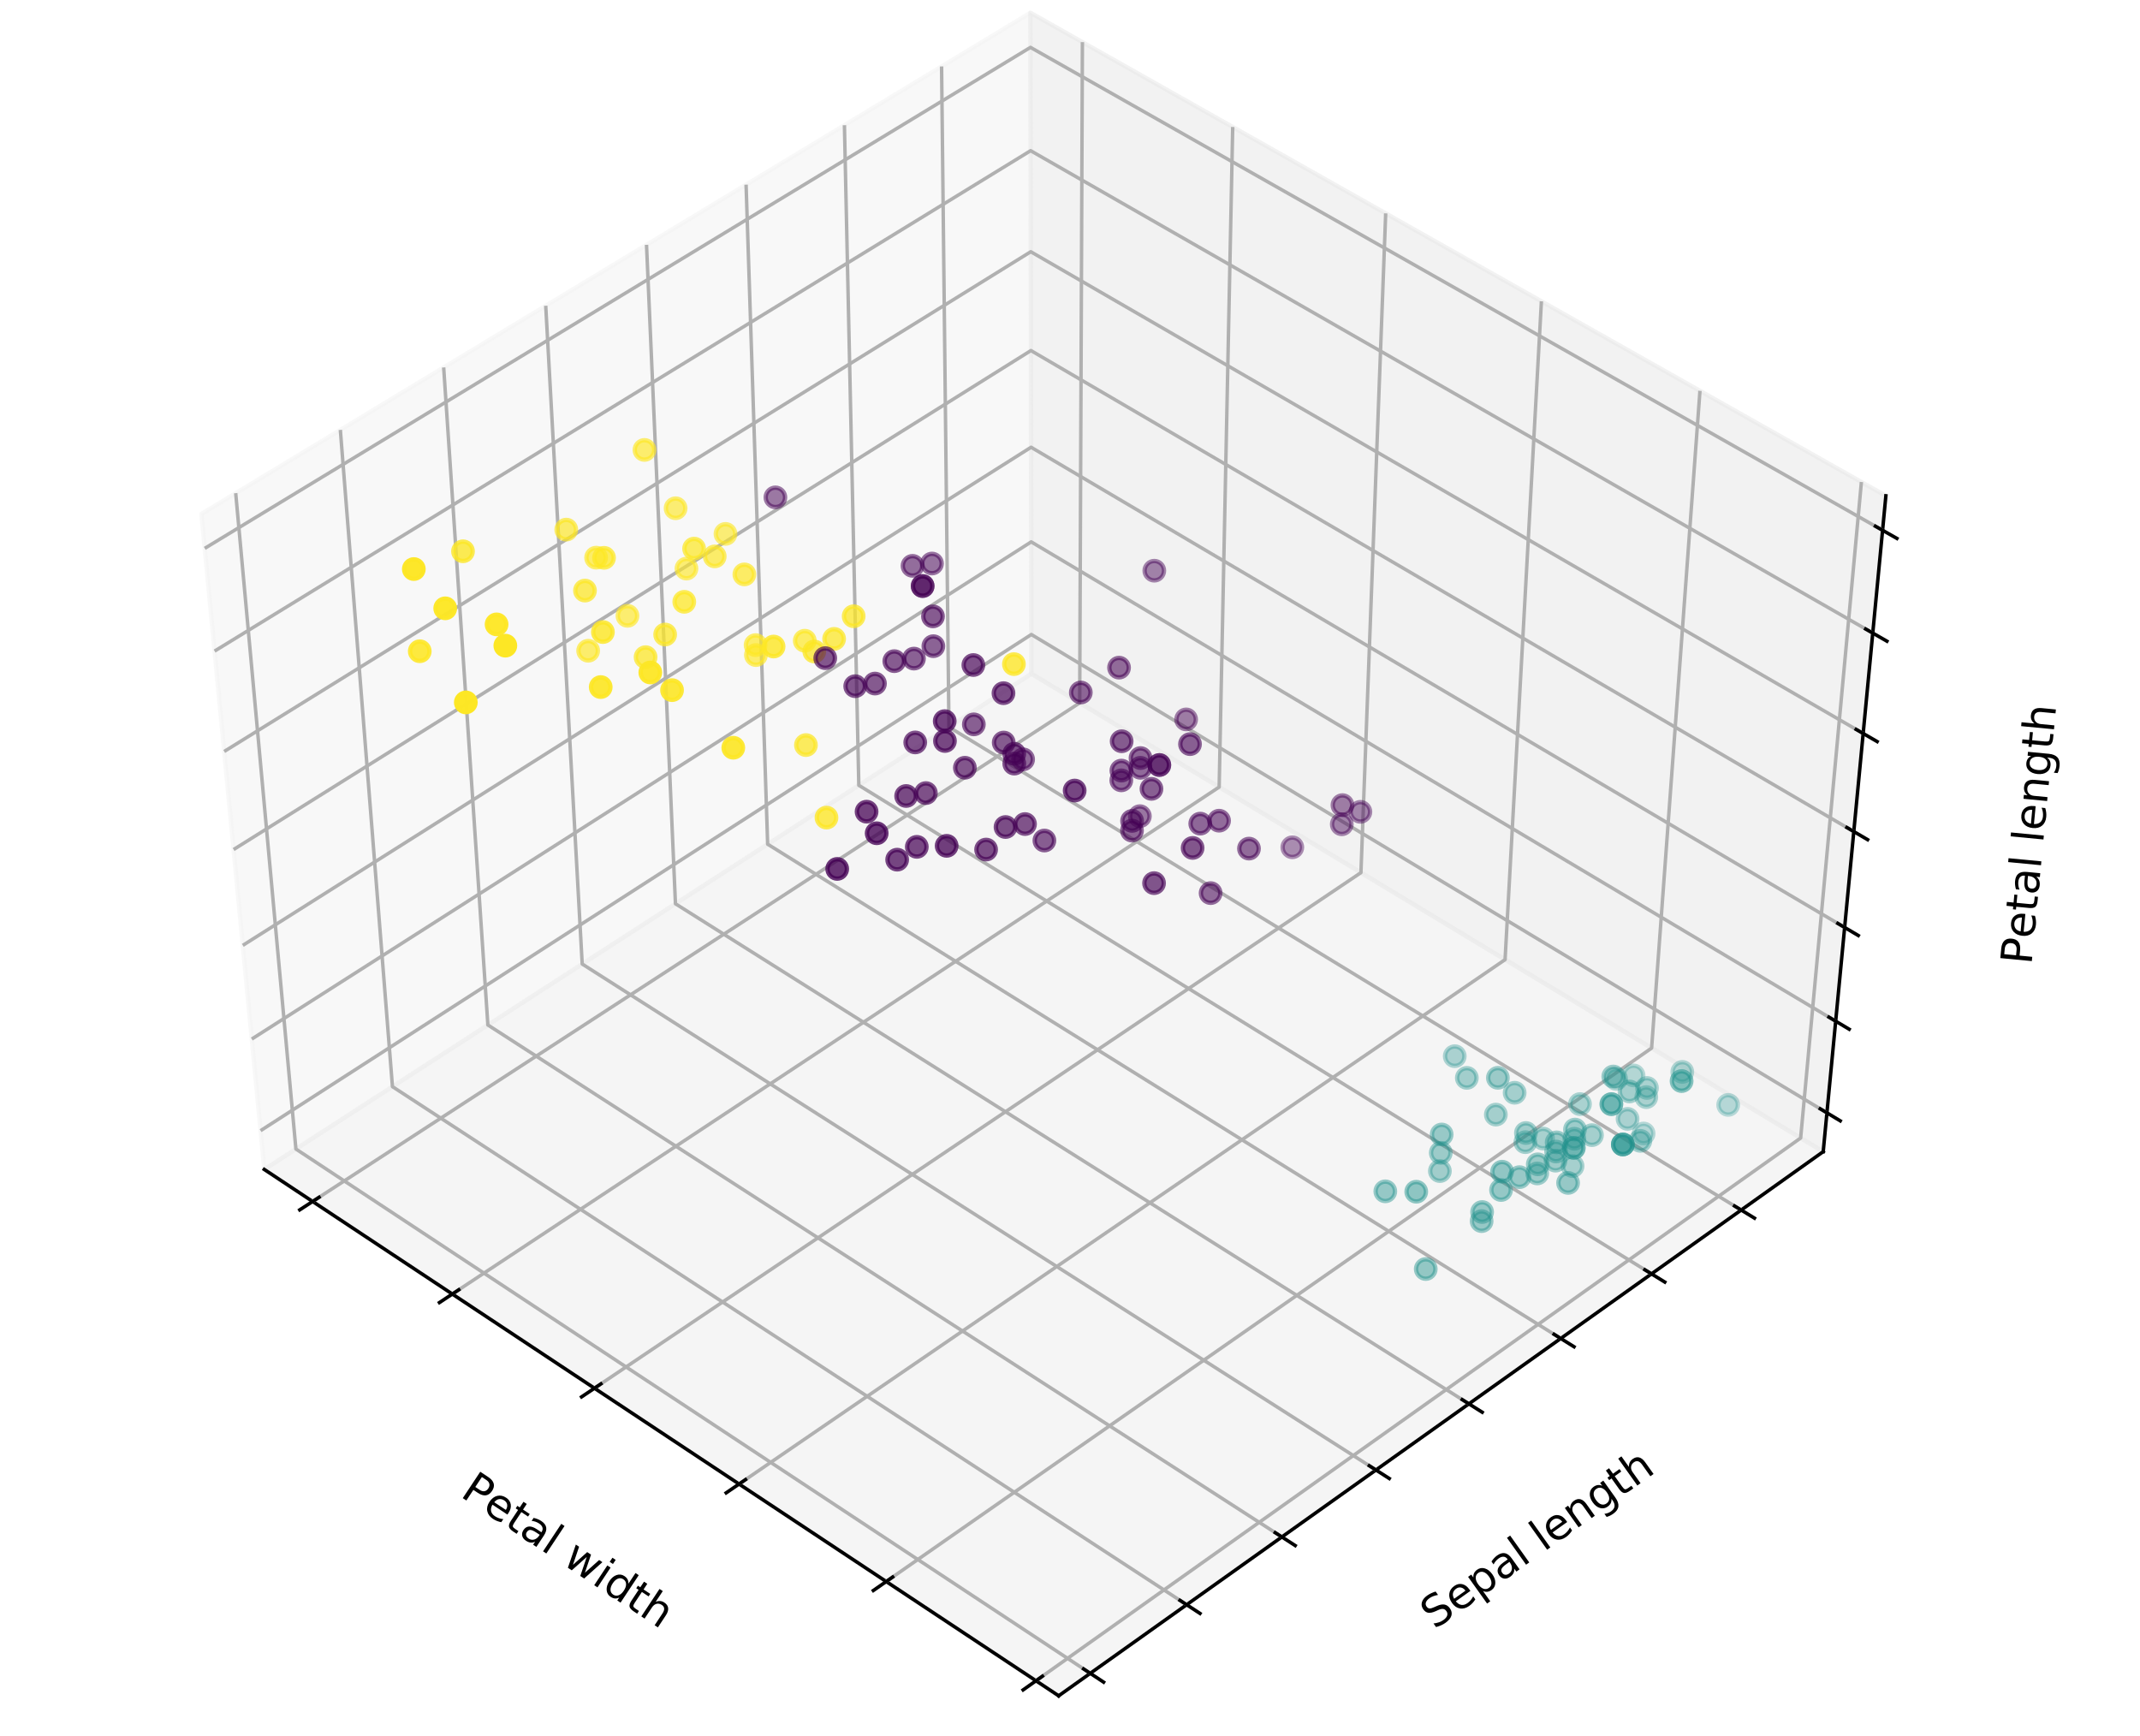 <?xml version="1.0" encoding="utf-8" standalone="no"?>
<!DOCTYPE svg PUBLIC "-//W3C//DTD SVG 1.1//EN"
  "http://www.w3.org/Graphics/SVG/1.1/DTD/svg11.dtd">
<!-- Created with matplotlib (http://matplotlib.org/) -->
<svg height="400pt" version="1.1" viewBox="0 0 493 400" width="493pt" xmlns="http://www.w3.org/2000/svg" xmlns:xlink="http://www.w3.org/1999/xlink">
 <defs>
  <style type="text/css">
*{stroke-linecap:butt;stroke-linejoin:round;}
  </style>
 </defs>
 <g id="figure_1">
  <g id="patch_1">
   <path d="M 0 400.32 
L 493.2 400.32 
L 493.2 0 
L 0 0 
z
" style="fill:#ffffff;"/>
  </g>
  <g id="patch_2">
   <path d="M 0 400.32 
L 468.54 400.32 
L 468.54 0 
L 0 0 
z
" style="fill:#ffffff;"/>
  </g>
  <g id="pane3d_1">
   <g id="patch_3">
    <path d="M 237.609 155.213 
L 60.884 269.405 
L 46.399 118.383 
L 237.38 2.937 
" style="fill:#f2f2f2;opacity:0.5;stroke:#f2f2f2;stroke-linejoin:miter;"/>
   </g>
  </g>
  <g id="pane3d_2">
   <g id="patch_4">
    <path d="M 420.022 265.304 
L 237.609 155.213 
L 237.38 2.937 
L 434.457 114.223 
" style="fill:#e6e6e6;opacity:0.5;stroke:#e6e6e6;stroke-linejoin:miter;"/>
   </g>
  </g>
  <g id="pane3d_3">
   <g id="patch_5">
    <path d="M 420.022 265.304 
L 237.609 155.213 
L 60.884 269.405 
L 243.892 390.663 
" style="fill:#ececec;opacity:0.5;stroke:#ececec;stroke-linejoin:miter;"/>
   </g>
  </g>
  <g id="axis3d_1">
   <g id="line2d_1">
    <path d="M 60.884 269.405 
L 243.892 390.663 
" style="fill:none;stroke:#000000;stroke-linecap:square;stroke-width:0.8;"/>
   </g>
   <g id="text_1">
    <!-- Petal width -->
    <defs>
     <path d="M 19.672 64.797 
L 19.672 37.406 
L 32.078 37.406 
Q 38.969 37.406 42.719 40.969 
Q 46.484 44.531 46.484 51.125 
Q 46.484 57.672 42.719 61.234 
Q 38.969 64.797 32.078 64.797 
z
M 9.812 72.906 
L 32.078 72.906 
Q 44.344 72.906 50.609 67.359 
Q 56.891 61.812 56.891 51.125 
Q 56.891 40.328 50.609 34.812 
Q 44.344 29.297 32.078 29.297 
L 19.672 29.297 
L 19.672 0 
L 9.812 0 
z
" id="DejaVuSans-50"/>
     <path d="M 56.203 29.594 
L 56.203 25.203 
L 14.891 25.203 
Q 15.484 15.922 20.484 11.062 
Q 25.484 6.203 34.422 6.203 
Q 39.594 6.203 44.453 7.469 
Q 49.312 8.734 54.109 11.281 
L 54.109 2.781 
Q 49.266 0.734 44.188 -0.344 
Q 39.109 -1.422 33.891 -1.422 
Q 20.797 -1.422 13.156 6.188 
Q 5.516 13.812 5.516 26.812 
Q 5.516 40.234 12.766 48.109 
Q 20.016 56 32.328 56 
Q 43.359 56 49.781 48.891 
Q 56.203 41.797 56.203 29.594 
z
M 47.219 32.234 
Q 47.125 39.594 43.094 43.984 
Q 39.062 48.391 32.422 48.391 
Q 24.906 48.391 20.391 44.141 
Q 15.875 39.891 15.188 32.172 
z
" id="DejaVuSans-65"/>
     <path d="M 18.312 70.219 
L 18.312 54.688 
L 36.812 54.688 
L 36.812 47.703 
L 18.312 47.703 
L 18.312 18.016 
Q 18.312 11.328 20.141 9.422 
Q 21.969 7.516 27.594 7.516 
L 36.812 7.516 
L 36.812 0 
L 27.594 0 
Q 17.188 0 13.234 3.875 
Q 9.281 7.766 9.281 18.016 
L 9.281 47.703 
L 2.688 47.703 
L 2.688 54.688 
L 9.281 54.688 
L 9.281 70.219 
z
" id="DejaVuSans-74"/>
     <path d="M 34.281 27.484 
Q 23.391 27.484 19.188 25 
Q 14.984 22.516 14.984 16.5 
Q 14.984 11.719 18.141 8.906 
Q 21.297 6.109 26.703 6.109 
Q 34.188 6.109 38.703 11.406 
Q 43.219 16.703 43.219 25.484 
L 43.219 27.484 
z
M 52.203 31.203 
L 52.203 0 
L 43.219 0 
L 43.219 8.297 
Q 40.141 3.328 35.547 0.953 
Q 30.953 -1.422 24.312 -1.422 
Q 15.922 -1.422 10.953 3.297 
Q 6 8.016 6 15.922 
Q 6 25.141 12.172 29.828 
Q 18.359 34.516 30.609 34.516 
L 43.219 34.516 
L 43.219 35.406 
Q 43.219 41.609 39.141 45 
Q 35.062 48.391 27.688 48.391 
Q 23 48.391 18.547 47.266 
Q 14.109 46.141 10.016 43.891 
L 10.016 52.203 
Q 14.938 54.109 19.578 55.047 
Q 24.219 56 28.609 56 
Q 40.484 56 46.344 49.844 
Q 52.203 43.703 52.203 31.203 
z
" id="DejaVuSans-61"/>
     <path d="M 9.422 75.984 
L 18.406 75.984 
L 18.406 0 
L 9.422 0 
z
" id="DejaVuSans-6c"/>
     <path id="DejaVuSans-20"/>
     <path d="M 4.203 54.688 
L 13.188 54.688 
L 24.422 12.016 
L 35.594 54.688 
L 46.188 54.688 
L 57.422 12.016 
L 68.609 54.688 
L 77.594 54.688 
L 63.281 0 
L 52.688 0 
L 40.922 44.828 
L 29.109 0 
L 18.5 0 
z
" id="DejaVuSans-77"/>
     <path d="M 9.422 54.688 
L 18.406 54.688 
L 18.406 0 
L 9.422 0 
z
M 9.422 75.984 
L 18.406 75.984 
L 18.406 64.594 
L 9.422 64.594 
z
" id="DejaVuSans-69"/>
     <path d="M 45.406 46.391 
L 45.406 75.984 
L 54.391 75.984 
L 54.391 0 
L 45.406 0 
L 45.406 8.203 
Q 42.578 3.328 38.25 0.953 
Q 33.938 -1.422 27.875 -1.422 
Q 17.969 -1.422 11.734 6.484 
Q 5.516 14.406 5.516 27.297 
Q 5.516 40.188 11.734 48.094 
Q 17.969 56 27.875 56 
Q 33.938 56 38.25 53.625 
Q 42.578 51.266 45.406 46.391 
z
M 14.797 27.297 
Q 14.797 17.391 18.875 11.75 
Q 22.953 6.109 30.078 6.109 
Q 37.203 6.109 41.297 11.75 
Q 45.406 17.391 45.406 27.297 
Q 45.406 37.203 41.297 42.844 
Q 37.203 48.484 30.078 48.484 
Q 22.953 48.484 18.875 42.844 
Q 14.797 37.203 14.797 27.297 
z
" id="DejaVuSans-64"/>
     <path d="M 54.891 33.016 
L 54.891 0 
L 45.906 0 
L 45.906 32.719 
Q 45.906 40.484 42.875 44.328 
Q 39.844 48.188 33.797 48.188 
Q 26.516 48.188 22.312 43.547 
Q 18.109 38.922 18.109 30.906 
L 18.109 0 
L 9.078 0 
L 9.078 75.984 
L 18.109 75.984 
L 18.109 46.188 
Q 21.344 51.125 25.703 53.562 
Q 30.078 56 35.797 56 
Q 45.219 56 50.047 50.172 
Q 54.891 44.344 54.891 33.016 
z
" id="DejaVuSans-68"/>
    </defs>
    <g transform="translate(105.794 344.582)rotate(-326.472)scale(0.1 -0.1)">
     <use xlink:href="#DejaVuSans-50"/>
     <use x="60.256" xlink:href="#DejaVuSans-65"/>
     <use x="121.779" xlink:href="#DejaVuSans-74"/>
     <use x="160.988" xlink:href="#DejaVuSans-61"/>
     <use x="222.268" xlink:href="#DejaVuSans-6c"/>
     <use x="250.051" xlink:href="#DejaVuSans-20"/>
     <use x="281.838" xlink:href="#DejaVuSans-77"/>
     <use x="363.625" xlink:href="#DejaVuSans-69"/>
     <use x="391.408" xlink:href="#DejaVuSans-64"/>
     <use x="454.885" xlink:href="#DejaVuSans-74"/>
     <use x="494.094" xlink:href="#DejaVuSans-68"/>
    </g>
   </g>
   <g id="Line3DCollection_1">
    <path d="M 238.664 387.199 
L 414.822 262.166 
L 428.819 111.039 
" style="fill:none;stroke:#b0b0b0;stroke-width:0.8;"/>
    <path d="M 204.161 364.338 
L 380.489 241.446 
L 391.627 90.037 
" style="fill:none;stroke:#b0b0b0;stroke-width:0.8;"/>
    <path d="M 170.26 341.876 
L 346.728 221.07 
L 355.102 69.412 
" style="fill:none;stroke:#b0b0b0;stroke-width:0.8;"/>
    <path d="M 136.947 319.803 
L 313.524 201.03 
L 319.227 49.154 
" style="fill:none;stroke:#b0b0b0;stroke-width:0.8;"/>
    <path d="M 104.205 298.108 
L 280.863 181.318 
L 283.984 29.253 
" style="fill:none;stroke:#b0b0b0;stroke-width:0.8;"/>
    <path d="M 72.02 276.783 
L 248.732 161.926 
L 249.357 9.7 
" style="fill:none;stroke:#b0b0b0;stroke-width:0.8;"/>
   </g>
   <g id="xtick_1">
    <g id="line2d_2">
     <path d="M 240.144 386.148 
L 235.7 389.302 
" style="fill:none;stroke:#000000;stroke-linecap:square;stroke-width:0.8;"/>
    </g>
   </g>
   <g id="xtick_2">
    <g id="line2d_3">
     <path d="M 205.642 363.306 
L 201.196 366.404 
" style="fill:none;stroke:#000000;stroke-linecap:square;stroke-width:0.8;"/>
    </g>
   </g>
   <g id="xtick_3">
    <g id="line2d_4">
     <path d="M 171.742 340.862 
L 167.294 343.906 
" style="fill:none;stroke:#000000;stroke-linecap:square;stroke-width:0.8;"/>
    </g>
   </g>
   <g id="xtick_4">
    <g id="line2d_5">
     <path d="M 138.428 318.806 
L 133.98 321.798 
" style="fill:none;stroke:#000000;stroke-linecap:square;stroke-width:0.8;"/>
    </g>
   </g>
   <g id="xtick_5">
    <g id="line2d_6">
     <path d="M 105.687 297.129 
L 101.238 300.07 
" style="fill:none;stroke:#000000;stroke-linecap:square;stroke-width:0.8;"/>
    </g>
   </g>
   <g id="xtick_6">
    <g id="line2d_7">
     <path d="M 73.502 275.82 
L 69.053 278.712 
" style="fill:none;stroke:#000000;stroke-linecap:square;stroke-width:0.8;"/>
    </g>
   </g>
  </g>
  <g id="axis3d_2">
   <g id="line2d_8">
    <path d="M 420.022 265.304 
L 243.892 390.663 
" style="fill:none;stroke:#000000;stroke-linecap:square;stroke-width:0.8;"/>
   </g>
   <g id="text_2">
    <!-- Sepal length -->
    <defs>
     <path d="M 53.516 70.516 
L 53.516 60.891 
Q 47.906 63.578 42.922 64.891 
Q 37.938 66.219 33.297 66.219 
Q 25.25 66.219 20.875 63.094 
Q 16.5 59.969 16.5 54.203 
Q 16.5 49.359 19.406 46.891 
Q 22.312 44.438 30.422 42.922 
L 36.375 41.703 
Q 47.406 39.594 52.656 34.297 
Q 57.906 29 57.906 20.125 
Q 57.906 9.516 50.797 4.047 
Q 43.703 -1.422 29.984 -1.422 
Q 24.812 -1.422 18.969 -0.25 
Q 13.141 0.922 6.891 3.219 
L 6.891 13.375 
Q 12.891 10.016 18.656 8.297 
Q 24.422 6.594 29.984 6.594 
Q 38.422 6.594 43.016 9.906 
Q 47.609 13.234 47.609 19.391 
Q 47.609 24.75 44.312 27.781 
Q 41.016 30.812 33.5 32.328 
L 27.484 33.5 
Q 16.453 35.688 11.516 40.375 
Q 6.594 45.062 6.594 53.422 
Q 6.594 63.094 13.406 68.656 
Q 20.219 74.219 32.172 74.219 
Q 37.312 74.219 42.625 73.281 
Q 47.953 72.359 53.516 70.516 
z
" id="DejaVuSans-53"/>
     <path d="M 18.109 8.203 
L 18.109 -20.797 
L 9.078 -20.797 
L 9.078 54.688 
L 18.109 54.688 
L 18.109 46.391 
Q 20.953 51.266 25.266 53.625 
Q 29.594 56 35.594 56 
Q 45.562 56 51.781 48.094 
Q 58.016 40.188 58.016 27.297 
Q 58.016 14.406 51.781 6.484 
Q 45.562 -1.422 35.594 -1.422 
Q 29.594 -1.422 25.266 0.953 
Q 20.953 3.328 18.109 8.203 
z
M 48.688 27.297 
Q 48.688 37.203 44.609 42.844 
Q 40.531 48.484 33.406 48.484 
Q 26.266 48.484 22.188 42.844 
Q 18.109 37.203 18.109 27.297 
Q 18.109 17.391 22.188 11.75 
Q 26.266 6.109 33.406 6.109 
Q 40.531 6.109 44.609 11.75 
Q 48.688 17.391 48.688 27.297 
z
" id="DejaVuSans-70"/>
     <path d="M 54.891 33.016 
L 54.891 0 
L 45.906 0 
L 45.906 32.719 
Q 45.906 40.484 42.875 44.328 
Q 39.844 48.188 33.797 48.188 
Q 26.516 48.188 22.312 43.547 
Q 18.109 38.922 18.109 30.906 
L 18.109 0 
L 9.078 0 
L 9.078 54.688 
L 18.109 54.688 
L 18.109 46.188 
Q 21.344 51.125 25.703 53.562 
Q 30.078 56 35.797 56 
Q 45.219 56 50.047 50.172 
Q 54.891 44.344 54.891 33.016 
z
" id="DejaVuSans-6e"/>
     <path d="M 45.406 27.984 
Q 45.406 37.75 41.375 43.109 
Q 37.359 48.484 30.078 48.484 
Q 22.859 48.484 18.828 43.109 
Q 14.797 37.75 14.797 27.984 
Q 14.797 18.266 18.828 12.891 
Q 22.859 7.516 30.078 7.516 
Q 37.359 7.516 41.375 12.891 
Q 45.406 18.266 45.406 27.984 
z
M 54.391 6.781 
Q 54.391 -7.172 48.188 -13.984 
Q 42 -20.797 29.203 -20.797 
Q 24.469 -20.797 20.266 -20.094 
Q 16.062 -19.391 12.109 -17.922 
L 12.109 -9.188 
Q 16.062 -11.328 19.922 -12.344 
Q 23.781 -13.375 27.781 -13.375 
Q 36.625 -13.375 41.016 -8.766 
Q 45.406 -4.156 45.406 5.172 
L 45.406 9.625 
Q 42.625 4.781 38.281 2.391 
Q 33.938 0 27.875 0 
Q 17.828 0 11.672 7.656 
Q 5.516 15.328 5.516 27.984 
Q 5.516 40.672 11.672 48.328 
Q 17.828 56 27.875 56 
Q 33.938 56 38.281 53.609 
Q 42.625 51.219 45.406 46.391 
L 45.406 54.688 
L 54.391 54.688 
z
" id="DejaVuSans-67"/>
    </defs>
    <g transform="translate(330.456 375.487)rotate(-35.441)scale(0.1 -0.1)">
     <use xlink:href="#DejaVuSans-53"/>
     <use x="63.477" xlink:href="#DejaVuSans-65"/>
     <use x="125" xlink:href="#DejaVuSans-70"/>
     <use x="188.477" xlink:href="#DejaVuSans-61"/>
     <use x="249.756" xlink:href="#DejaVuSans-6c"/>
     <use x="277.539" xlink:href="#DejaVuSans-20"/>
     <use x="309.326" xlink:href="#DejaVuSans-6c"/>
     <use x="337.109" xlink:href="#DejaVuSans-65"/>
     <use x="398.633" xlink:href="#DejaVuSans-6e"/>
     <use x="462.012" xlink:href="#DejaVuSans-67"/>
     <use x="525.488" xlink:href="#DejaVuSans-74"/>
     <use x="564.697" xlink:href="#DejaVuSans-68"/>
    </g>
   </g>
   <g id="Line3DCollection_2">
    <path d="M 216.916 15.307 
L 218.61 167.49 
L 401.124 278.755 
" style="fill:none;stroke:#b0b0b0;stroke-width:0.8;"/>
    <path d="M 194.533 28.838 
L 197.846 180.906 
L 380.462 293.461 
" style="fill:none;stroke:#b0b0b0;stroke-width:0.8;"/>
    <path d="M 171.876 42.534 
L 176.847 194.475 
L 359.553 308.342 
" style="fill:none;stroke:#b0b0b0;stroke-width:0.8;"/>
    <path d="M 148.94 56.398 
L 155.608 208.199 
L 338.395 323.401 
" style="fill:none;stroke:#b0b0b0;stroke-width:0.8;"/>
    <path d="M 125.72 70.435 
L 134.125 222.08 
L 316.982 338.642 
" style="fill:none;stroke:#b0b0b0;stroke-width:0.8;"/>
    <path d="M 102.21 84.646 
L 112.393 236.122 
L 295.31 354.067 
" style="fill:none;stroke:#b0b0b0;stroke-width:0.8;"/>
    <path d="M 78.405 99.036 
L 90.41 250.327 
L 273.373 369.68 
" style="fill:none;stroke:#b0b0b0;stroke-width:0.8;"/>
    <path d="M 54.299 113.608 
L 68.169 264.698 
L 251.168 385.485 
" style="fill:none;stroke:#b0b0b0;stroke-width:0.8;"/>
   </g>
   <g id="xtick_7">
    <g id="line2d_9">
     <path d="M 399.596 277.823 
L 404.183 280.62 
" style="fill:none;stroke:#000000;stroke-linecap:square;stroke-width:0.8;"/>
    </g>
   </g>
   <g id="xtick_8">
    <g id="line2d_10">
     <path d="M 378.932 292.518 
L 383.523 295.348 
" style="fill:none;stroke:#000000;stroke-linecap:square;stroke-width:0.8;"/>
    </g>
   </g>
   <g id="xtick_9">
    <g id="line2d_11">
     <path d="M 358.023 307.388 
L 362.618 310.252 
" style="fill:none;stroke:#000000;stroke-linecap:square;stroke-width:0.8;"/>
    </g>
   </g>
   <g id="xtick_10">
    <g id="line2d_12">
     <path d="M 336.864 322.436 
L 341.461 325.334 
" style="fill:none;stroke:#000000;stroke-linecap:square;stroke-width:0.8;"/>
    </g>
   </g>
   <g id="xtick_11">
    <g id="line2d_13">
     <path d="M 315.45 337.665 
L 320.05 340.598 
" style="fill:none;stroke:#000000;stroke-linecap:square;stroke-width:0.8;"/>
    </g>
   </g>
   <g id="xtick_12">
    <g id="line2d_14">
     <path d="M 293.776 353.078 
L 298.38 356.047 
" style="fill:none;stroke:#000000;stroke-linecap:square;stroke-width:0.8;"/>
    </g>
   </g>
   <g id="xtick_13">
    <g id="line2d_15">
     <path d="M 271.839 368.679 
L 276.445 371.684 
" style="fill:none;stroke:#000000;stroke-linecap:square;stroke-width:0.8;"/>
    </g>
   </g>
   <g id="xtick_14">
    <g id="line2d_16">
     <path d="M 249.633 384.472 
L 254.241 387.513 
" style="fill:none;stroke:#000000;stroke-linecap:square;stroke-width:0.8;"/>
    </g>
   </g>
  </g>
  <g id="axis3d_3">
   <g id="line2d_17">
    <path d="M 420.022 265.304 
L 434.457 114.223 
" style="fill:none;stroke:#000000;stroke-linecap:square;stroke-width:0.8;"/>
   </g>
   <g id="text_3">
    <!-- Petal length -->
    <g transform="translate(467.989 222.384)rotate(-84.542)scale(0.1 -0.1)">
     <use xlink:href="#DejaVuSans-50"/>
     <use x="60.256" xlink:href="#DejaVuSans-65"/>
     <use x="121.779" xlink:href="#DejaVuSans-74"/>
     <use x="160.988" xlink:href="#DejaVuSans-61"/>
     <use x="222.268" xlink:href="#DejaVuSans-6c"/>
     <use x="250.051" xlink:href="#DejaVuSans-20"/>
     <use x="281.838" xlink:href="#DejaVuSans-6c"/>
     <use x="309.621" xlink:href="#DejaVuSans-65"/>
     <use x="371.145" xlink:href="#DejaVuSans-6e"/>
     <use x="434.523" xlink:href="#DejaVuSans-67"/>
     <use x="498" xlink:href="#DejaVuSans-74"/>
     <use x="537.209" xlink:href="#DejaVuSans-68"/>
    </g>
   </g>
   <g id="Line3DCollection_3">
    <path d="M 420.876 256.364 
L 237.596 146.171 
L 60.027 260.469 
" style="fill:none;stroke:#b0b0b0;stroke-width:0.8;"/>
    <path d="M 422.893 235.249 
L 237.563 124.833 
L 58.003 239.364 
" style="fill:none;stroke:#b0b0b0;stroke-width:0.8;"/>
    <path d="M 424.956 213.656 
L 237.531 103.034 
L 55.933 217.781 
" style="fill:none;stroke:#b0b0b0;stroke-width:0.8;"/>
    <path d="M 427.067 191.569 
L 237.497 80.758 
L 53.815 195.703 
" style="fill:none;stroke:#b0b0b0;stroke-width:0.8;"/>
    <path d="M 429.226 168.97 
L 237.463 57.991 
L 51.649 173.113 
" style="fill:none;stroke:#b0b0b0;stroke-width:0.8;"/>
    <path d="M 431.436 145.841 
L 237.428 34.716 
L 49.431 149.993 
" style="fill:none;stroke:#b0b0b0;stroke-width:0.8;"/>
    <path d="M 433.698 122.165 
L 237.392 10.915 
L 47.161 126.323 
" style="fill:none;stroke:#b0b0b0;stroke-width:0.8;"/>
   </g>
   <g id="xtick_15">
    <g id="line2d_18">
     <path d="M 419.342 255.441 
L 423.948 258.211 
" style="fill:none;stroke:#000000;stroke-linecap:square;stroke-width:0.8;"/>
    </g>
   </g>
   <g id="xtick_16">
    <g id="line2d_19">
     <path d="M 421.341 234.324 
L 426.001 237.1 
" style="fill:none;stroke:#000000;stroke-linecap:square;stroke-width:0.8;"/>
    </g>
   </g>
   <g id="xtick_17">
    <g id="line2d_20">
     <path d="M 423.386 212.729 
L 428.101 215.512 
" style="fill:none;stroke:#000000;stroke-linecap:square;stroke-width:0.8;"/>
    </g>
   </g>
   <g id="xtick_18">
    <g id="line2d_21">
     <path d="M 425.477 190.639 
L 430.249 193.429 
" style="fill:none;stroke:#000000;stroke-linecap:square;stroke-width:0.8;"/>
    </g>
   </g>
   <g id="xtick_19">
    <g id="line2d_22">
     <path d="M 427.617 168.039 
L 432.447 170.834 
" style="fill:none;stroke:#000000;stroke-linecap:square;stroke-width:0.8;"/>
    </g>
   </g>
   <g id="xtick_20">
    <g id="line2d_23">
     <path d="M 429.808 144.909 
L 434.696 147.709 
" style="fill:none;stroke:#000000;stroke-linecap:square;stroke-width:0.8;"/>
    </g>
   </g>
   <g id="xtick_21">
    <g id="line2d_24">
     <path d="M 432.05 121.23 
L 436.999 124.035 
" style="fill:none;stroke:#000000;stroke-linecap:square;stroke-width:0.8;"/>
    </g>
   </g>
  </g>
  <g id="axes_1">
   <g id="Path3DCollection_1">
    <defs>
     <path d="M 0 2.236 
C 0.593 2.236 1.162 2 1.581 1.581 
C 2 1.162 2.236 0.593 2.236 0 
C 2.236 -0.593 2 -1.162 1.581 -1.581 
C 1.162 -2 0.593 -2.236 0 -2.236 
C -0.593 -2.236 -1.162 -2 -1.581 -1.581 
C -2 -1.162 -2.236 -0.593 -2.236 0 
C -2.236 0.593 -2 1.162 -1.581 1.581 
C -1.162 2 -0.593 2.236 0 2.236 
z
" id="C0_0_9e3e186aff"/>
    </defs>
    <g clip-path="url(#p356d29c032)">
     <use style="fill:#21918c;fill-opacity:0.404;stroke:#21918c;stroke-opacity:0.404;" x="358.35" xlink:href="#C0_0_9e3e186aff" y="267.378"/>
    </g>
    <g clip-path="url(#p356d29c032)">
     <use style="fill:#21918c;fill-opacity:0.382;stroke:#21918c;stroke-opacity:0.382;" x="366.744" xlink:href="#C0_0_9e3e186aff" y="261.502"/>
    </g>
    <g clip-path="url(#p356d29c032)">
     <use style="fill:#21918c;fill-opacity:0.349;stroke:#21918c;stroke-opacity:0.349;" x="374.949" xlink:href="#C0_0_9e3e186aff" y="257.757"/>
    </g>
    <g clip-path="url(#p356d29c032)">
     <use style="fill:#21918c;fill-opacity:0.359;stroke:#21918c;stroke-opacity:0.359;" x="379.416" xlink:href="#C0_0_9e3e186aff" y="250.634"/>
    </g>
    <g clip-path="url(#p356d29c032)">
     <use style="fill:#21918c;fill-opacity:0.393;stroke:#21918c;stroke-opacity:0.393;" x="362.552" xlink:href="#C0_0_9e3e186aff" y="264.437"/>
    </g>
    <g clip-path="url(#p356d29c032)">
     <use style="fill:#21918c;fill-opacity:0.437;stroke:#21918c;stroke-opacity:0.437;" x="332.122" xlink:href="#C0_0_9e3e186aff" y="261.355"/>
    </g>
    <g clip-path="url(#p356d29c032)">
     <use style="fill:#21918c;fill-opacity:0.332;stroke:#21918c;stroke-opacity:0.332;" x="372.323" xlink:href="#C0_0_9e3e186aff" y="248.534"/>
    </g>
    <g clip-path="url(#p356d29c032)">
     <use style="fill:#21918c;fill-opacity:0.404;stroke:#21918c;stroke-opacity:0.404;" x="362.689" xlink:href="#C0_0_9e3e186aff" y="262.332"/>
    </g>
    <g clip-path="url(#p356d29c032)">
     <use style="fill:#21918c;fill-opacity:0.326;stroke:#21918c;stroke-opacity:0.326;" x="387.557" xlink:href="#C0_0_9e3e186aff" y="246.935"/>
    </g>
    <g clip-path="url(#p356d29c032)">
     <use style="fill:#21918c;fill-opacity:0.409;stroke:#21918c;stroke-opacity:0.409;" x="373.859" xlink:href="#C0_0_9e3e186aff" y="263.65"/>
    </g>
    <g clip-path="url(#p356d29c032)">
     <use style="fill:#21918c;fill-opacity:0.449;stroke:#21918c;stroke-opacity:0.449;" x="345.802" xlink:href="#C0_0_9e3e186aff" y="274.142"/>
    </g>
    <g clip-path="url(#p356d29c032)">
     <use style="fill:#21918c;fill-opacity:0.392;stroke:#21918c;stroke-opacity:0.392;" x="371.218" xlink:href="#C0_0_9e3e186aff" y="254.358"/>
    </g>
    <g clip-path="url(#p356d29c032)">
     <use style="fill:#21918c;fill-opacity:0.387;stroke:#21918c;stroke-opacity:0.387;" x="377.891" xlink:href="#C0_0_9e3e186aff" y="262.818"/>
    </g>
    <g clip-path="url(#p356d29c032)">
     <use style="fill:#21918c;fill-opacity:0.3;stroke:#21918c;stroke-opacity:0.3;" x="398.123" xlink:href="#C0_0_9e3e186aff" y="254.534"/>
    </g>
    <g clip-path="url(#p356d29c032)">
     <use style="fill:#21918c;fill-opacity:0.462;stroke:#21918c;stroke-opacity:0.462;" x="328.454" xlink:href="#C0_0_9e3e186aff" y="292.345"/>
    </g>
    <g clip-path="url(#p356d29c032)">
     <use style="fill:#21918c;fill-opacity:0.45;stroke:#21918c;stroke-opacity:0.45;" x="319.14" xlink:href="#C0_0_9e3e186aff" y="274.447"/>
    </g>
    <g clip-path="url(#p356d29c032)">
     <use style="fill:#21918c;fill-opacity:0.395;stroke:#21918c;stroke-opacity:0.395;" x="331.713" xlink:href="#C0_0_9e3e186aff" y="269.78"/>
    </g>
    <g clip-path="url(#p356d29c032)">
     <use style="fill:#21918c;fill-opacity:0.388;stroke:#21918c;stroke-opacity:0.388;" x="351.407" xlink:href="#C0_0_9e3e186aff" y="263.12"/>
    </g>
    <g clip-path="url(#p356d29c032)">
     <use style="fill:#21918c;fill-opacity:0.488;stroke:#21918c;stroke-opacity:0.488;" x="326.266" xlink:href="#C0_0_9e3e186aff" y="274.538"/>
    </g>
    <g clip-path="url(#p356d29c032)">
     <use style="fill:#21918c;fill-opacity:0.399;stroke:#21918c;stroke-opacity:0.399;" x="351.531" xlink:href="#C0_0_9e3e186aff" y="261.014"/>
    </g>
    <g clip-path="url(#p356d29c032)">
     <use style="fill:#21918c;fill-opacity:0.47;stroke:#21918c;stroke-opacity:0.47;" x="346.039" xlink:href="#C0_0_9e3e186aff" y="269.924"/>
    </g>
    <g clip-path="url(#p356d29c032)">
     <use style="fill:#21918c;fill-opacity:0.382;stroke:#21918c;stroke-opacity:0.382;" x="344.603" xlink:href="#C0_0_9e3e186aff" y="256.77"/>
    </g>
    <g clip-path="url(#p356d29c032)">
     <use style="fill:#21918c;fill-opacity:0.307;stroke:#21918c;stroke-opacity:0.307;" x="378.646" xlink:href="#C0_0_9e3e186aff" y="261.126"/>
    </g>
    <g clip-path="url(#p356d29c032)">
     <use style="fill:#21918c;fill-opacity:0.387;stroke:#21918c;stroke-opacity:0.387;" x="337.917" xlink:href="#C0_0_9e3e186aff" y="248.311"/>
    </g>
    <g clip-path="url(#p356d29c032)">
     <use style="fill:#21918c;fill-opacity:0.424;stroke:#21918c;stroke-opacity:0.424;" x="371.658" xlink:href="#C0_0_9e3e186aff" y="247.996"/>
    </g>
    <g clip-path="url(#p356d29c032)">
     <use style="fill:#21918c;fill-opacity:0.414;stroke:#21918c;stroke-opacity:0.414;" x="362.826" xlink:href="#C0_0_9e3e186aff" y="260.222"/>
    </g>
    <g clip-path="url(#p356d29c032)">
     <use style="fill:#21918c;fill-opacity:0.382;stroke:#21918c;stroke-opacity:0.382;" x="348.933" xlink:href="#C0_0_9e3e186aff" y="251.736"/>
    </g>
    <g clip-path="url(#p356d29c032)">
     <use style="fill:#21918c;fill-opacity:0.426;stroke:#21918c;stroke-opacity:0.426;" x="354.265" xlink:href="#C0_0_9e3e186aff" y="268.223"/>
    </g>
    <g clip-path="url(#p356d29c032)">
     <use style="fill:#21918c;fill-opacity:0.416;stroke:#21918c;stroke-opacity:0.416;" x="354.138" xlink:href="#C0_0_9e3e186aff" y="270.326"/>
    </g>
    <g clip-path="url(#p356d29c032)">
     <use style="fill:#21918c;fill-opacity:0.381;stroke:#21918c;stroke-opacity:0.381;" x="375.399" xlink:href="#C0_0_9e3e186aff" y="251.436"/>
    </g>
    <g clip-path="url(#p356d29c032)">
     <use style="fill:#21918c;fill-opacity:0.392;stroke:#21918c;stroke-opacity:0.392;" x="371.218" xlink:href="#C0_0_9e3e186aff" y="254.358"/>
    </g>
    <g clip-path="url(#p356d29c032)">
     <use style="fill:#21918c;fill-opacity:0.416;stroke:#21918c;stroke-opacity:0.416;" x="331.917" xlink:href="#C0_0_9e3e186aff" y="265.577"/>
    </g>
    <g clip-path="url(#p356d29c032)">
     <use style="fill:#21918c;fill-opacity:0.443;stroke:#21918c;stroke-opacity:0.443;" x="361.242" xlink:href="#C0_0_9e3e186aff" y="272.507"/>
    </g>
    <g clip-path="url(#p356d29c032)">
     <use style="fill:#21918c;fill-opacity:0.449;stroke:#21918c;stroke-opacity:0.449;" x="341.441" xlink:href="#C0_0_9e3e186aff" y="279.213"/>
    </g>
    <g clip-path="url(#p356d29c032)">
     <use style="fill:#21918c;fill-opacity:0.409;stroke:#21918c;stroke-opacity:0.409;" x="373.859" xlink:href="#C0_0_9e3e186aff" y="263.65"/>
    </g>
    <g clip-path="url(#p356d29c032)">
     <use style="fill:#21918c;fill-opacity:0.372;stroke:#21918c;stroke-opacity:0.372;" x="362.28" xlink:href="#C0_0_9e3e186aff" y="268.632"/>
    </g>
    <g clip-path="url(#p356d29c032)">
     <use style="fill:#21918c;fill-opacity:0.439;stroke:#21918c;stroke-opacity:0.439;" x="341.328" xlink:href="#C0_0_9e3e186aff" y="281.309"/>
    </g>
    <g clip-path="url(#p356d29c032)">
     <use style="fill:#21918c;fill-opacity:0.409;stroke:#21918c;stroke-opacity:0.409;" x="373.859" xlink:href="#C0_0_9e3e186aff" y="263.65"/>
    </g>
    <g clip-path="url(#p356d29c032)">
     <use style="fill:#21918c;fill-opacity:0.316;stroke:#21918c;stroke-opacity:0.316;" x="387.394" xlink:href="#C0_0_9e3e186aff" y="249.04"/>
    </g>
    <g clip-path="url(#p356d29c032)">
     <use style="fill:#21918c;fill-opacity:0.415;stroke:#21918c;stroke-opacity:0.415;" x="358.482" xlink:href="#C0_0_9e3e186aff" y="265.274"/>
    </g>
    <g clip-path="url(#p356d29c032)">
     <use style="fill:#21918c;fill-opacity:0.366;stroke:#21918c;stroke-opacity:0.366;" x="355.481" xlink:href="#C0_0_9e3e186aff" y="262.29"/>
    </g>
    <g clip-path="url(#p356d29c032)">
     <use style="fill:#21918c;fill-opacity:0.311;stroke:#21918c;stroke-opacity:0.311;" x="376.326" xlink:href="#C0_0_9e3e186aff" y="247.742"/>
    </g>
    <g clip-path="url(#p356d29c032)">
     <use style="fill:#21918c;fill-opacity:0.316;stroke:#21918c;stroke-opacity:0.316;" x="387.394" xlink:href="#C0_0_9e3e186aff" y="249.04"/>
    </g>
    <g clip-path="url(#p356d29c032)">
     <use style="fill:#21918c;fill-opacity:0.349;stroke:#21918c;stroke-opacity:0.349;" x="335.135" xlink:href="#C0_0_9e3e186aff" y="243.309"/>
    </g>
    <g clip-path="url(#p356d29c032)">
     <use style="fill:#21918c;fill-opacity:0.425;stroke:#21918c;stroke-opacity:0.425;" x="345.07" xlink:href="#C0_0_9e3e186aff" y="248.298"/>
    </g>
    <g clip-path="url(#p356d29c032)">
     <use style="fill:#21918c;fill-opacity:0.355;stroke:#21918c;stroke-opacity:0.355;" x="363.986" xlink:href="#C0_0_9e3e186aff" y="254.347"/>
    </g>
    <g clip-path="url(#p356d29c032)">
     <use style="fill:#21918c;fill-opacity:0.425;stroke:#21918c;stroke-opacity:0.425;" x="358.614" xlink:href="#C0_0_9e3e186aff" y="263.165"/>
    </g>
    <g clip-path="url(#p356d29c032)">
     <use style="fill:#21918c;fill-opacity:0.348;stroke:#21918c;stroke-opacity:0.348;" x="379.261" xlink:href="#C0_0_9e3e186aff" y="252.742"/>
    </g>
    <g clip-path="url(#p356d29c032)">
     <use style="fill:#21918c;fill-opacity:0.437;stroke:#21918c;stroke-opacity:0.437;" x="350.039" xlink:href="#C0_0_9e3e186aff" y="271.179"/>
    </g>
    <g clip-path="url(#p356d29c032)">
     <use style="fill:#21918c;fill-opacity:0.393;stroke:#21918c;stroke-opacity:0.393;" x="362.552" xlink:href="#C0_0_9e3e186aff" y="264.437"/>
    </g>
    <g clip-path="url(#p356d29c032)">
     <use style="fill:#440154;fill-opacity:0.787;stroke:#440154;stroke-opacity:0.787;" x="192.868" xlink:href="#C0_0_9e3e186aff" y="200.173"/>
    </g>
    <g clip-path="url(#p356d29c032)">
     <use style="fill:#440154;fill-opacity:0.674;stroke:#440154;stroke-opacity:0.674;" x="213.296" xlink:href="#C0_0_9e3e186aff" y="182.703"/>
    </g>
    <g clip-path="url(#p356d29c032)">
     <use style="fill:#fde725;fill-opacity:0.78;stroke:#fde725;stroke-opacity:0.78;" x="190.4" xlink:href="#C0_0_9e3e186aff" y="188.353"/>
    </g>
    <g clip-path="url(#p356d29c032)">
     <use style="fill:#440154;fill-opacity:0.548;stroke:#440154;stroke-opacity:0.548;" x="267.08" xlink:href="#C0_0_9e3e186aff" y="176.233"/>
    </g>
    <g clip-path="url(#p356d29c032)">
     <use style="fill:#440154;fill-opacity:0.698;stroke:#440154;stroke-opacity:0.698;" x="208.749" xlink:href="#C0_0_9e3e186aff" y="183.371"/>
    </g>
    <g clip-path="url(#p356d29c032)">
     <use style="fill:#440154;fill-opacity:0.626;stroke:#440154;stroke-opacity:0.626;" x="258.398" xlink:href="#C0_0_9e3e186aff" y="170.761"/>
    </g>
    <g clip-path="url(#p356d29c032)">
     <use style="fill:#440154;fill-opacity:0.668;stroke:#440154;stroke-opacity:0.668;" x="210.843" xlink:href="#C0_0_9e3e186aff" y="171.03"/>
    </g>
    <g clip-path="url(#p356d29c032)">
     <use style="fill:#440154;fill-opacity:0.453;stroke:#440154;stroke-opacity:0.453;" x="313.398" xlink:href="#C0_0_9e3e186aff" y="187.022"/>
    </g>
    <g clip-path="url(#p356d29c032)">
     <use style="fill:#440154;fill-opacity:0.744;stroke:#440154;stroke-opacity:0.744;" x="218.083" xlink:href="#C0_0_9e3e186aff" y="194.856"/>
    </g>
    <g clip-path="url(#p356d29c032)">
     <use style="fill:#440154;fill-opacity:0.486;stroke:#440154;stroke-opacity:0.486;" x="273.252" xlink:href="#C0_0_9e3e186aff" y="165.73"/>
    </g>
    <g clip-path="url(#p356d29c032)">
     <use style="fill:#440154;fill-opacity:0.486;stroke:#440154;stroke-opacity:0.486;" x="309.265" xlink:href="#C0_0_9e3e186aff" y="185.474"/>
    </g>
    <g clip-path="url(#p356d29c032)">
     <use style="fill:#440154;fill-opacity:0.582;stroke:#440154;stroke-opacity:0.582;" x="235.7" xlink:href="#C0_0_9e3e186aff" y="174.929"/>
    </g>
    <g clip-path="url(#p356d29c032)">
     <use style="fill:#440154;fill-opacity:0.657;stroke:#440154;stroke-opacity:0.657;" x="265.864" xlink:href="#C0_0_9e3e186aff" y="203.448"/>
    </g>
    <g clip-path="url(#p356d29c032)">
     <use style="fill:#440154;fill-opacity:0.678;stroke:#440154;stroke-opacity:0.678;" x="233.653" xlink:href="#C0_0_9e3e186aff" y="173.642"/>
    </g>
    <g clip-path="url(#p356d29c032)">
     <use style="fill:#440154;fill-opacity:0.516;stroke:#440154;stroke-opacity:0.516;" x="262.594" xlink:href="#C0_0_9e3e186aff" y="188.021"/>
    </g>
    <g clip-path="url(#p356d29c032)">
     <use style="fill:#440154;fill-opacity:0.716;stroke:#440154;stroke-opacity:0.716;" x="206.682" xlink:href="#C0_0_9e3e186aff" y="198.041"/>
    </g>
    <g clip-path="url(#p356d29c032)">
     <use style="fill:#440154;fill-opacity:0.58;stroke:#440154;stroke-opacity:0.58;" x="248.986" xlink:href="#C0_0_9e3e186aff" y="159.528"/>
    </g>
    <g clip-path="url(#p356d29c032)">
     <use style="fill:#440154;fill-opacity:0.645;stroke:#440154;stroke-opacity:0.645;" x="274.747" xlink:href="#C0_0_9e3e186aff" y="195.336"/>
    </g>
    <g clip-path="url(#p356d29c032)">
     <use style="fill:#440154;fill-opacity:0.651;stroke:#440154;stroke-opacity:0.651;" x="222.284" xlink:href="#C0_0_9e3e186aff" y="176.867"/>
    </g>
    <g clip-path="url(#p356d29c032)">
     <use style="fill:#440154;fill-opacity:0.582;stroke:#440154;stroke-opacity:0.582;" x="276.505" xlink:href="#C0_0_9e3e186aff" y="189.739"/>
    </g>
    <g clip-path="url(#p356d29c032)">
     <use style="fill:#440154;fill-opacity:0.598;stroke:#440154;stroke-opacity:0.598;" x="215.021" xlink:href="#C0_0_9e3e186aff" y="148.857"/>
    </g>
    <g clip-path="url(#p356d29c032)">
     <use style="fill:#440154;fill-opacity:0.618;stroke:#440154;stroke-opacity:0.618;" x="240.602" xlink:href="#C0_0_9e3e186aff" y="193.634"/>
    </g>
    <g clip-path="url(#p356d29c032)">
     <use style="fill:#440154;fill-opacity:0.708;stroke:#440154;stroke-opacity:0.708;" x="217.69" xlink:href="#C0_0_9e3e186aff" y="170.7"/>
    </g>
    <g clip-path="url(#p356d29c032)">
     <use style="fill:#440154;fill-opacity:0.713;stroke:#440154;stroke-opacity:0.713;" x="247.575" xlink:href="#C0_0_9e3e186aff" y="182.118"/>
    </g>
    <g clip-path="url(#p356d29c032)">
     <use style="fill:#440154;fill-opacity:0.687;stroke:#440154;stroke-opacity:0.687;" x="227.171" xlink:href="#C0_0_9e3e186aff" y="195.712"/>
    </g>
    <g clip-path="url(#p356d29c032)">
     <use style="fill:#440154;fill-opacity:0.704;stroke:#440154;stroke-opacity:0.704;" x="211.209" xlink:href="#C0_0_9e3e186aff" y="195.088"/>
    </g>
    <g clip-path="url(#p356d29c032)">
     <use style="fill:#440154;fill-opacity:0.774;stroke:#440154;stroke-opacity:0.774;" x="201.965" xlink:href="#C0_0_9e3e186aff" y="191.957"/>
    </g>
    <g clip-path="url(#p356d29c032)">
     <use style="fill:#fde725;fill-opacity:0.732;stroke:#fde725;stroke-opacity:0.732;" x="185.667" xlink:href="#C0_0_9e3e186aff" y="171.642"/>
    </g>
    <g clip-path="url(#p356d29c032)">
     <use style="fill:#440154;fill-opacity:0.627;stroke:#440154;stroke-opacity:0.627;" x="231.228" xlink:href="#C0_0_9e3e186aff" y="171.059"/>
    </g>
    <g clip-path="url(#p356d29c032)">
     <use style="fill:#440154;fill-opacity:0.567;stroke:#440154;stroke-opacity:0.567;" x="278.894" xlink:href="#C0_0_9e3e186aff" y="205.747"/>
    </g>
    <g clip-path="url(#p356d29c032)">
     <use style="fill:#440154;fill-opacity:0.559;stroke:#440154;stroke-opacity:0.559;" x="280.839" xlink:href="#C0_0_9e3e186aff" y="189.064"/>
    </g>
    <g clip-path="url(#p356d29c032)">
     <use style="fill:#440154;fill-opacity:0.565;stroke:#440154;stroke-opacity:0.565;" x="287.731" xlink:href="#C0_0_9e3e186aff" y="195.492"/>
    </g>
    <g clip-path="url(#p356d29c032)">
     <use style="fill:#440154;fill-opacity:0.588;stroke:#440154;stroke-opacity:0.588;" x="260.781" xlink:href="#C0_0_9e3e186aff" y="191.342"/>
    </g>
    <g clip-path="url(#p356d29c032)">
     <use style="fill:#440154;fill-opacity:0.677;stroke:#440154;stroke-opacity:0.677;" x="224.232" xlink:href="#C0_0_9e3e186aff" y="153.201"/>
    </g>
    <g clip-path="url(#p356d29c032)">
     <use style="fill:#440154;fill-opacity:0.557;stroke:#440154;stroke-opacity:0.557;" x="257.8" xlink:href="#C0_0_9e3e186aff" y="153.804"/>
    </g>
    <g clip-path="url(#p356d29c032)">
     <use style="fill:#440154;fill-opacity:0.61;stroke:#440154;stroke-opacity:0.61;" x="224.345" xlink:href="#C0_0_9e3e186aff" y="166.87"/>
    </g>
    <g clip-path="url(#p356d29c032)">
     <use style="fill:#440154;fill-opacity:0.733;stroke:#440154;stroke-opacity:0.733;" x="199.637" xlink:href="#C0_0_9e3e186aff" y="186.986"/>
    </g>
    <g clip-path="url(#p356d29c032)">
     <use style="fill:#440154;fill-opacity:0.686;stroke:#440154;stroke-opacity:0.686;" x="231.648" xlink:href="#C0_0_9e3e186aff" y="190.521"/>
    </g>
    <g clip-path="url(#p356d29c032)">
     <use style="fill:#440154;fill-opacity:0.57;stroke:#440154;stroke-opacity:0.57;" x="262.719" xlink:href="#C0_0_9e3e186aff" y="176.876"/>
    </g>
    <g clip-path="url(#p356d29c032)">
     <use style="fill:#440154;fill-opacity:0.548;stroke:#440154;stroke-opacity:0.548;" x="267.08" xlink:href="#C0_0_9e3e186aff" y="176.233"/>
    </g>
    <g clip-path="url(#p356d29c032)">
     <use style="fill:#440154;fill-opacity:0.608;stroke:#440154;stroke-opacity:0.608;" x="274.146" xlink:href="#C0_0_9e3e186aff" y="171.424"/>
    </g>
    <g clip-path="url(#p356d29c032)">
     <use style="fill:#440154;fill-opacity:0.667;stroke:#440154;stroke-opacity:0.667;" x="233.661" xlink:href="#C0_0_9e3e186aff" y="175.91"/>
    </g>
    <g clip-path="url(#p356d29c032)">
     <use style="fill:#440154;fill-opacity:0.599;stroke:#440154;stroke-opacity:0.599;" x="260.804" xlink:href="#C0_0_9e3e186aff" y="189.11"/>
    </g>
    <g clip-path="url(#p356d29c032)">
     <use style="fill:#440154;fill-opacity:0.464;stroke:#440154;stroke-opacity:0.464;" x="309.11" xlink:href="#C0_0_9e3e186aff" y="189.889"/>
    </g>
    <g clip-path="url(#p356d29c032)">
     <use style="fill:#440154;fill-opacity:0.581;stroke:#440154;stroke-opacity:0.581;" x="262.744" xlink:href="#C0_0_9e3e186aff" y="174.632"/>
    </g>
    <g clip-path="url(#p356d29c032)">
     <use style="fill:#440154;fill-opacity:0.61;stroke:#440154;stroke-opacity:0.61;" x="265.268" xlink:href="#C0_0_9e3e186aff" y="181.723"/>
    </g>
    <g clip-path="url(#p356d29c032)">
     <use style="fill:#440154;fill-opacity:0.593;stroke:#440154;stroke-opacity:0.593;" x="258.337" xlink:href="#C0_0_9e3e186aff" y="177.523"/>
    </g>
    <g clip-path="url(#p356d29c032)">
     <use style="fill:#440154;fill-opacity:0.663;stroke:#440154;stroke-opacity:0.663;" x="236.136" xlink:href="#C0_0_9e3e186aff" y="189.837"/>
    </g>
    <g clip-path="url(#p356d29c032)">
     <use style="fill:#440154;fill-opacity:0.427;stroke:#440154;stroke-opacity:0.427;" x="297.716" xlink:href="#C0_0_9e3e186aff" y="195.188"/>
    </g>
    <g clip-path="url(#p356d29c032)">
     <use style="fill:#440154;fill-opacity:0.582;stroke:#440154;stroke-opacity:0.582;" x="258.317" xlink:href="#C0_0_9e3e186aff" y="179.766"/>
    </g>
    <g clip-path="url(#p356d29c032)">
     <use style="fill:#fde725;fill-opacity:0.658;stroke:#fde725;stroke-opacity:0.658;" x="148.465" xlink:href="#C0_0_9e3e186aff" y="103.646"/>
    </g>
    <g clip-path="url(#p356d29c032)">
     <use style="fill:#440154;fill-opacity:0.602;stroke:#440154;stroke-opacity:0.602;" x="212.554" xlink:href="#C0_0_9e3e186aff" y="135.005"/>
    </g>
    <g clip-path="url(#p356d29c032)">
     <use style="fill:#fde725;fill-opacity:0.813;stroke:#fde725;stroke-opacity:0.813;" x="138.892" xlink:href="#C0_0_9e3e186aff" y="145.604"/>
    </g>
    <g clip-path="url(#p356d29c032)">
     <use style="fill:#fde725;fill-opacity:0.735;stroke:#fde725;stroke-opacity:0.735;" x="196.662" xlink:href="#C0_0_9e3e186aff" y="141.963"/>
    </g>
    <g clip-path="url(#p356d29c032)">
     <use style="fill:#fde725;fill-opacity:0.712;stroke:#fde725;stroke-opacity:0.712;" x="159.9" xlink:href="#C0_0_9e3e186aff" y="126.382"/>
    </g>
    <g clip-path="url(#p356d29c032)">
     <use style="fill:#fde725;fill-opacity:0.957;stroke:#fde725;stroke-opacity:0.957;" x="114.401" xlink:href="#C0_0_9e3e186aff" y="143.839"/>
    </g>
    <g clip-path="url(#p356d29c032)">
     <use style="fill:#440154;fill-opacity:0.466;stroke:#440154;stroke-opacity:0.466;" x="265.923" xlink:href="#C0_0_9e3e186aff" y="131.471"/>
    </g>
    <g clip-path="url(#p356d29c032)">
     <use style="fill:#fde725;fill-opacity:0.939;stroke:#fde725;stroke-opacity:0.939;" x="149.816" xlink:href="#C0_0_9e3e186aff" y="154.916"/>
    </g>
    <g clip-path="url(#p356d29c032)">
     <use style="fill:#fde725;fill-opacity:0.806;stroke:#fde725;stroke-opacity:0.806;" x="178.213" xlink:href="#C0_0_9e3e186aff" y="148.945"/>
    </g>
    <g clip-path="url(#p356d29c032)">
     <use style="fill:#fde725;fill-opacity:0.778;stroke:#fde725;stroke-opacity:0.778;" x="106.662" xlink:href="#C0_0_9e3e186aff" y="126.997"/>
    </g>
    <g clip-path="url(#p356d29c032)">
     <use style="fill:#fde725;fill-opacity:0.667;stroke:#fde725;stroke-opacity:0.667;" x="174.145" xlink:href="#C0_0_9e3e186aff" y="150.909"/>
    </g>
    <g clip-path="url(#p356d29c032)">
     <use style="fill:#fde725;fill-opacity:0.695;stroke:#fde725;stroke-opacity:0.695;" x="185.397" xlink:href="#C0_0_9e3e186aff" y="147.604"/>
    </g>
    <g clip-path="url(#p356d29c032)">
     <use style="fill:#fde725;fill-opacity:0.731;stroke:#fde725;stroke-opacity:0.731;" x="153.232" xlink:href="#C0_0_9e3e186aff" y="146.176"/>
    </g>
    <g clip-path="url(#p356d29c032)">
     <use style="fill:#440154;fill-opacity:0.562;stroke:#440154;stroke-opacity:0.562;" x="210.223" xlink:href="#C0_0_9e3e186aff" y="130.353"/>
    </g>
    <g clip-path="url(#p356d29c032)">
     <use style="fill:#440154;fill-opacity:0.518;stroke:#440154;stroke-opacity:0.518;" x="178.63" xlink:href="#C0_0_9e3e186aff" y="114.575"/>
    </g>
    <g clip-path="url(#p356d29c032)">
     <use style="fill:#fde725;fill-opacity:0.627;stroke:#fde725;stroke-opacity:0.627;" x="158.141" xlink:href="#C0_0_9e3e186aff" y="130.986"/>
    </g>
    <g clip-path="url(#p356d29c032)">
     <use style="fill:#fde725;fill-opacity:0.747;stroke:#fde725;stroke-opacity:0.747;" x="187.594" xlink:href="#C0_0_9e3e186aff" y="150.081"/>
    </g>
    <g clip-path="url(#p356d29c032)">
     <use style="fill:#fde725;fill-opacity:0.963;stroke:#fde725;stroke-opacity:0.963;" x="102.566" xlink:href="#C0_0_9e3e186aff" y="140.137"/>
    </g>
    <g clip-path="url(#p356d29c032)">
     <use style="fill:#fde725;fill-opacity:0.969;stroke:#fde725;stroke-opacity:0.969;" x="95.334" xlink:href="#C0_0_9e3e186aff" y="131.092"/>
    </g>
    <g clip-path="url(#p356d29c032)">
     <use style="fill:#440154;fill-opacity:0.683;stroke:#440154;stroke-opacity:0.683;" x="231.174" xlink:href="#C0_0_9e3e186aff" y="159.685"/>
    </g>
    <g clip-path="url(#p356d29c032)">
     <use style="fill:#fde725;fill-opacity:0.731;stroke:#fde725;stroke-opacity:0.731;" x="134.764" xlink:href="#C0_0_9e3e186aff" y="136.05"/>
    </g>
    <g clip-path="url(#p356d29c032)">
     <use style="fill:#440154;fill-opacity:0.54;stroke:#440154;stroke-opacity:0.54;" x="214.704" xlink:href="#C0_0_9e3e186aff" y="129.819"/>
    </g>
    <g clip-path="url(#p356d29c032)">
     <use style="fill:#fde725;stroke:#fde725;" x="116.416" xlink:href="#C0_0_9e3e186aff" y="148.739"/>
    </g>
    <g clip-path="url(#p356d29c032)">
     <use style="fill:#440154;fill-opacity:0.656;stroke:#440154;stroke-opacity:0.656;" x="197.015" xlink:href="#C0_0_9e3e186aff" y="158.076"/>
    </g>
    <g clip-path="url(#p356d29c032)">
     <use style="fill:#fde725;fill-opacity:0.742;stroke:#fde725;stroke-opacity:0.742;" x="157.639" xlink:href="#C0_0_9e3e186aff" y="138.64"/>
    </g>
    <g clip-path="url(#p356d29c032)">
     <use style="fill:#fde725;fill-opacity:0.891;stroke:#fde725;stroke-opacity:0.891;" x="154.822" xlink:href="#C0_0_9e3e186aff" y="158.987"/>
    </g>
    <g clip-path="url(#p356d29c032)">
     <use style="fill:#440154;fill-opacity:0.633;stroke:#440154;stroke-opacity:0.633;" x="201.571" xlink:href="#C0_0_9e3e186aff" y="157.471"/>
    </g>
    <g clip-path="url(#p356d29c032)">
     <use style="fill:#440154;fill-opacity:0.632;stroke:#440154;stroke-opacity:0.632;" x="206.025" xlink:href="#C0_0_9e3e186aff" y="152.311"/>
    </g>
    <g clip-path="url(#p356d29c032)">
     <use style="fill:#fde725;fill-opacity:0.694;stroke:#fde725;stroke-opacity:0.694;" x="171.482" xlink:href="#C0_0_9e3e186aff" y="132.324"/>
    </g>
    <g clip-path="url(#p356d29c032)">
     <use style="fill:#fde725;fill-opacity:0.903;stroke:#fde725;stroke-opacity:0.903;" x="168.931" xlink:href="#C0_0_9e3e186aff" y="172.256"/>
    </g>
    <g clip-path="url(#p356d29c032)">
     <use style="fill:#fde725;fill-opacity:0.909;stroke:#fde725;stroke-opacity:0.909;" x="138.389" xlink:href="#C0_0_9e3e186aff" y="158.281"/>
    </g>
    <g clip-path="url(#p356d29c032)">
     <use style="fill:#fde725;fill-opacity:0.99;stroke:#fde725;stroke-opacity:0.99;" x="107.313" xlink:href="#C0_0_9e3e186aff" y="161.812"/>
    </g>
    <g clip-path="url(#p356d29c032)">
     <use style="fill:#fde725;fill-opacity:0.677;stroke:#fde725;stroke-opacity:0.677;" x="164.657" xlink:href="#C0_0_9e3e186aff" y="128.174"/>
    </g>
    <g clip-path="url(#p356d29c032)">
     <use style="fill:#440154;fill-opacity:0.73;stroke:#440154;stroke-opacity:0.73;" x="217.637" xlink:href="#C0_0_9e3e186aff" y="166.128"/>
    </g>
    <g clip-path="url(#p356d29c032)">
     <use style="fill:#fde725;fill-opacity:0.78;stroke:#fde725;stroke-opacity:0.78;" x="233.58" xlink:href="#C0_0_9e3e186aff" y="152.992"/>
    </g>
    <g clip-path="url(#p356d29c032)">
     <use style="fill:#fde725;fill-opacity:0.875;stroke:#fde725;stroke-opacity:0.875;" x="96.701" xlink:href="#C0_0_9e3e186aff" y="150.025"/>
    </g>
    <g clip-path="url(#p356d29c032)">
     <use style="fill:#fde725;fill-opacity:0.631;stroke:#fde725;stroke-opacity:0.631;" x="155.64" xlink:href="#C0_0_9e3e186aff" y="117.084"/>
    </g>
    <g clip-path="url(#p356d29c032)">
     <use style="fill:#fde725;fill-opacity:0.735;stroke:#fde725;stroke-opacity:0.735;" x="192.159" xlink:href="#C0_0_9e3e186aff" y="147.177"/>
    </g>
    <g clip-path="url(#p356d29c032)">
     <use style="fill:#440154;fill-opacity:0.609;stroke:#440154;stroke-opacity:0.609;" x="210.549" xlink:href="#C0_0_9e3e186aff" y="151.721"/>
    </g>
    <g clip-path="url(#p356d29c032)">
     <use style="fill:#fde725;fill-opacity:0.732;stroke:#fde725;stroke-opacity:0.732;" x="148.728" xlink:href="#C0_0_9e3e186aff" y="151.388"/>
    </g>
    <g clip-path="url(#p356d29c032)">
     <use style="fill:#fde725;fill-opacity:0.678;stroke:#fde725;stroke-opacity:0.678;" x="137.331" xlink:href="#C0_0_9e3e186aff" y="128.469"/>
    </g>
    <g clip-path="url(#p356d29c032)">
     <use style="fill:#fde725;fill-opacity:0.663;stroke:#fde725;stroke-opacity:0.663;" x="135.495" xlink:href="#C0_0_9e3e186aff" y="149.912"/>
    </g>
    <g clip-path="url(#p356d29c032)">
     <use style="fill:#440154;fill-opacity:0.602;stroke:#440154;stroke-opacity:0.602;" x="212.554" xlink:href="#C0_0_9e3e186aff" y="135.005"/>
    </g>
    <g clip-path="url(#p356d29c032)">
     <use style="fill:#fde725;fill-opacity:0.742;stroke:#fde725;stroke-opacity:0.742;" x="139.151" xlink:href="#C0_0_9e3e186aff" y="128.504"/>
    </g>
    <g clip-path="url(#p356d29c032)">
     <use style="fill:#fde725;fill-opacity:0.672;stroke:#fde725;stroke-opacity:0.672;" x="130.451" xlink:href="#C0_0_9e3e186aff" y="122.007"/>
    </g>
    <g clip-path="url(#p356d29c032)">
     <use style="fill:#fde725;fill-opacity:0.651;stroke:#fde725;stroke-opacity:0.651;" x="144.552" xlink:href="#C0_0_9e3e186aff" y="141.865"/>
    </g>
    <g clip-path="url(#p356d29c032)">
     <use style="fill:#440154;fill-opacity:0.65;stroke:#440154;stroke-opacity:0.65;" x="190.114" xlink:href="#C0_0_9e3e186aff" y="151.611"/>
    </g>
    <g clip-path="url(#p356d29c032)">
     <use style="fill:#fde725;fill-opacity:0.679;stroke:#fde725;stroke-opacity:0.679;" x="174.069" xlink:href="#C0_0_9e3e186aff" y="148.612"/>
    </g>
    <g clip-path="url(#p356d29c032)">
     <use style="fill:#fde725;fill-opacity:0.614;stroke:#fde725;stroke-opacity:0.614;" x="167.134" xlink:href="#C0_0_9e3e186aff" y="122.993"/>
    </g>
    <g clip-path="url(#p356d29c032)">
     <use style="fill:#440154;fill-opacity:0.631;stroke:#440154;stroke-opacity:0.631;" x="214.933" xlink:href="#C0_0_9e3e186aff" y="141.993"/>
    </g>
   </g>
  </g>
 </g>
 <defs>
  <clipPath id="p356d29c032">
   <rect height="400.32" width="468.54" x="0" y="0"/>
  </clipPath>
 </defs>
</svg>
